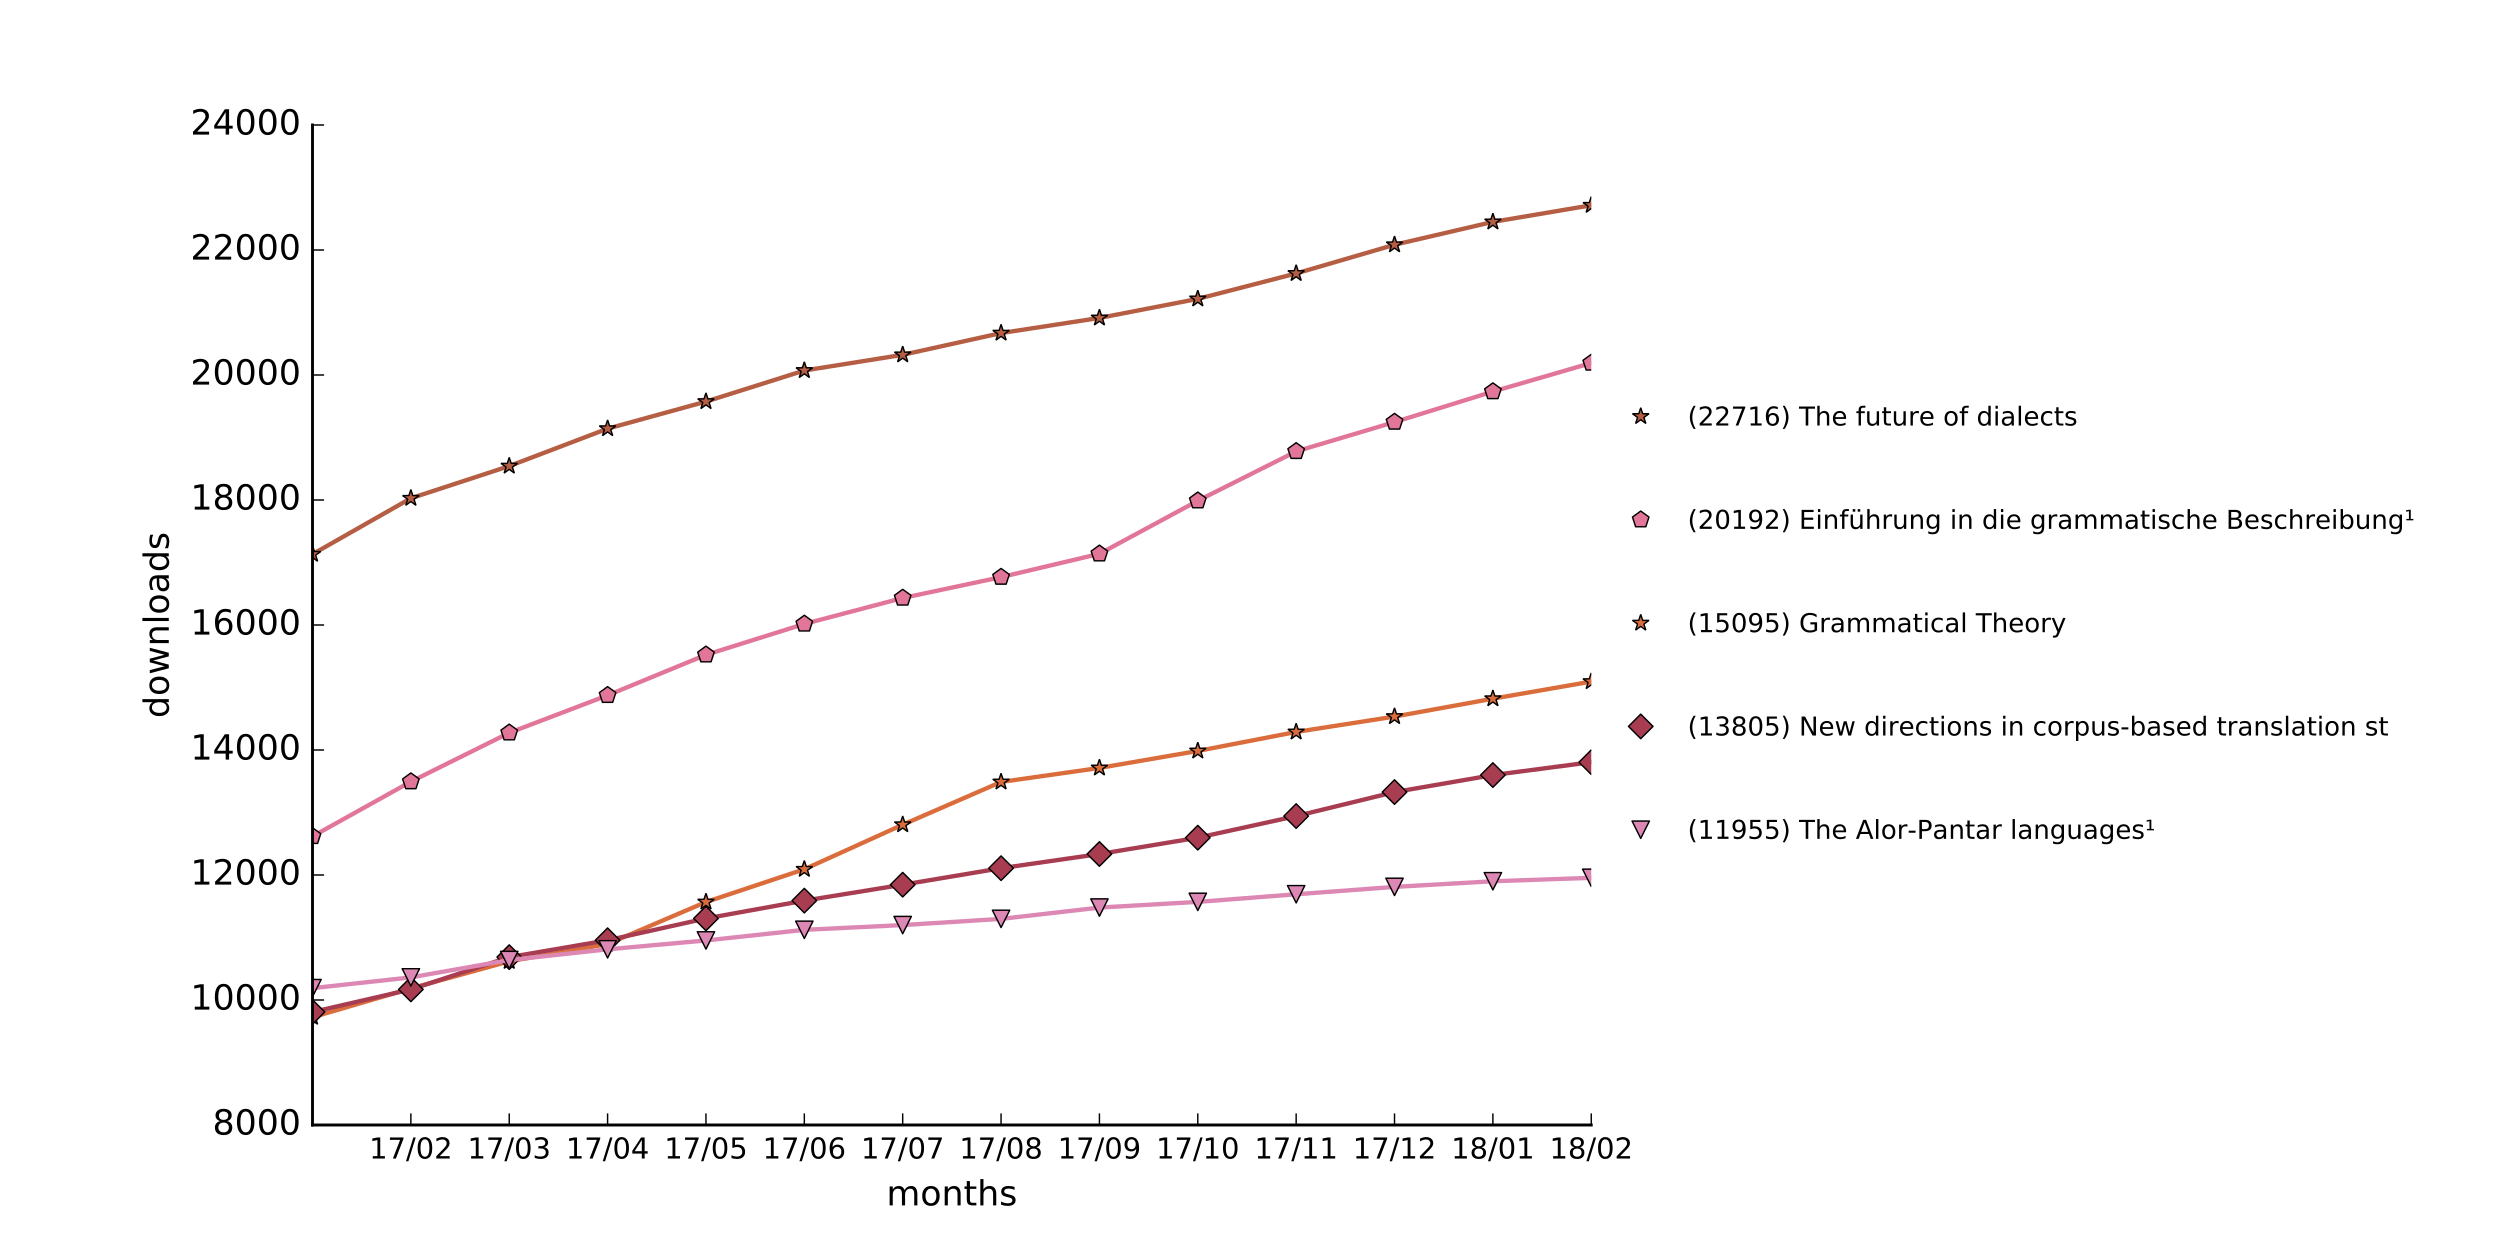 <?xml version="1.0" encoding="utf-8" standalone="no"?>
<!DOCTYPE svg PUBLIC "-//W3C//DTD SVG 1.1//EN"
  "http://www.w3.org/Graphics/SVG/1.1/DTD/svg11.dtd">
<!-- Created with matplotlib (http://matplotlib.org/) -->
<svg height="432pt" version="1.1" viewBox="0 0 864 432" width="864pt" xmlns="http://www.w3.org/2000/svg" xmlns:xlink="http://www.w3.org/1999/xlink">
 <defs>
  <style type="text/css">
*{stroke-linecap:butt;stroke-linejoin:round;stroke-miterlimit:100000;}
  </style>
 </defs>
 <g id="figure_1">
  <g id="patch_1">
   <path d="M 0 432 
L 864 432 
L 864 0 
L 0 0 
z
" style="fill:#ffffff;"/>
  </g>
  <g id="axes_1">
   <g id="patch_2">
    <path d="M 108 388.8 
L 549.936 388.8 
L 549.936 43.2 
L 108 43.2 
z
" style="fill:#ffffff;"/>
   </g>
   <g id="line2d_1">
    <path clip-path="url(#peb066bc4dd)" d="M 108 191.527 
L 141.995 172.195 
L 175.99 161.071 
L 209.985 148.133 
L 243.98 138.78 
L 277.975 128.045 
L 311.97 122.623 
L 345.966 115.106 
L 379.961 109.879 
L 413.956 103.291 
L 447.951 94.5 
L 481.946 84.586 
L 515.941 76.68 
L 549.936 70.934 
" style="fill:none;stroke:#b55e43;stroke-linecap:square;stroke-width:1.5;"/>
   </g>
   <g id="line2d_2">
    <defs>
     <path d="M 0 -3 
L -0.674 -0.927 
L -2.853 -0.927 
L -1.09 0.354 
L -1.763 2.427 
L -0 1.146 
L 1.763 2.427 
L 1.09 0.354 
L 2.853 -0.927 
L 0.674 -0.927 
z
" id="m8123d7c051" style="stroke:#000000;stroke-linejoin:bevel;stroke-width:0.5;"/>
    </defs>
    <g clip-path="url(#peb066bc4dd)">
     <use style="fill:#b55e43;stroke:#000000;stroke-linejoin:bevel;stroke-width:0.5;" x="108.0" xlink:href="#m8123d7c051" y="191.527"/>
     <use style="fill:#b55e43;stroke:#000000;stroke-linejoin:bevel;stroke-width:0.5;" x="141.995" xlink:href="#m8123d7c051" y="172.195"/>
     <use style="fill:#b55e43;stroke:#000000;stroke-linejoin:bevel;stroke-width:0.5;" x="175.99" xlink:href="#m8123d7c051" y="161.071"/>
     <use style="fill:#b55e43;stroke:#000000;stroke-linejoin:bevel;stroke-width:0.5;" x="209.985" xlink:href="#m8123d7c051" y="148.133"/>
     <use style="fill:#b55e43;stroke:#000000;stroke-linejoin:bevel;stroke-width:0.5;" x="243.98" xlink:href="#m8123d7c051" y="138.78"/>
     <use style="fill:#b55e43;stroke:#000000;stroke-linejoin:bevel;stroke-width:0.5;" x="277.975" xlink:href="#m8123d7c051" y="128.045"/>
     <use style="fill:#b55e43;stroke:#000000;stroke-linejoin:bevel;stroke-width:0.5;" x="311.97" xlink:href="#m8123d7c051" y="122.623"/>
     <use style="fill:#b55e43;stroke:#000000;stroke-linejoin:bevel;stroke-width:0.5;" x="345.966" xlink:href="#m8123d7c051" y="115.106"/>
     <use style="fill:#b55e43;stroke:#000000;stroke-linejoin:bevel;stroke-width:0.5;" x="379.961" xlink:href="#m8123d7c051" y="109.879"/>
     <use style="fill:#b55e43;stroke:#000000;stroke-linejoin:bevel;stroke-width:0.5;" x="413.956" xlink:href="#m8123d7c051" y="103.291"/>
     <use style="fill:#b55e43;stroke:#000000;stroke-linejoin:bevel;stroke-width:0.5;" x="447.951" xlink:href="#m8123d7c051" y="94.5"/>
     <use style="fill:#b55e43;stroke:#000000;stroke-linejoin:bevel;stroke-width:0.5;" x="481.946" xlink:href="#m8123d7c051" y="84.586"/>
     <use style="fill:#b55e43;stroke:#000000;stroke-linejoin:bevel;stroke-width:0.5;" x="515.941" xlink:href="#m8123d7c051" y="76.68"/>
     <use style="fill:#b55e43;stroke:#000000;stroke-linejoin:bevel;stroke-width:0.5;" x="549.936" xlink:href="#m8123d7c051" y="70.934"/>
    </g>
   </g>
   <g id="line2d_3">
    <path clip-path="url(#peb066bc4dd)" d="M 108 289.051 
L 141.995 270.13 
L 175.99 253.26 
L 209.985 240.3 
L 243.98 226.303 
L 277.975 215.633 
L 311.97 206.669 
L 345.966 199.454 
L 379.961 191.398 
L 413.956 173.059 
L 447.951 155.995 
L 481.946 145.865 
L 515.941 135.324 
L 549.936 125.453 
" style="fill:none;stroke:#e27699;stroke-linecap:square;stroke-width:1.5;"/>
   </g>
   <g id="line2d_4">
    <defs>
     <path d="M 0 -3 
L -2.853 -0.927 
L -1.763 2.427 
L 1.763 2.427 
L 2.853 -0.927 
z
" id="m72b4263eb6" style="stroke:#000000;stroke-linejoin:miter;stroke-width:0.5;"/>
    </defs>
    <g clip-path="url(#peb066bc4dd)">
     <use style="fill:#e27699;stroke:#000000;stroke-linejoin:miter;stroke-width:0.5;" x="108.0" xlink:href="#m72b4263eb6" y="289.051"/>
     <use style="fill:#e27699;stroke:#000000;stroke-linejoin:miter;stroke-width:0.5;" x="141.995" xlink:href="#m72b4263eb6" y="270.13"/>
     <use style="fill:#e27699;stroke:#000000;stroke-linejoin:miter;stroke-width:0.5;" x="175.99" xlink:href="#m72b4263eb6" y="253.26"/>
     <use style="fill:#e27699;stroke:#000000;stroke-linejoin:miter;stroke-width:0.5;" x="209.985" xlink:href="#m72b4263eb6" y="240.3"/>
     <use style="fill:#e27699;stroke:#000000;stroke-linejoin:miter;stroke-width:0.5;" x="243.98" xlink:href="#m72b4263eb6" y="226.303"/>
     <use style="fill:#e27699;stroke:#000000;stroke-linejoin:miter;stroke-width:0.5;" x="277.975" xlink:href="#m72b4263eb6" y="215.633"/>
     <use style="fill:#e27699;stroke:#000000;stroke-linejoin:miter;stroke-width:0.5;" x="311.97" xlink:href="#m72b4263eb6" y="206.669"/>
     <use style="fill:#e27699;stroke:#000000;stroke-linejoin:miter;stroke-width:0.5;" x="345.966" xlink:href="#m72b4263eb6" y="199.454"/>
     <use style="fill:#e27699;stroke:#000000;stroke-linejoin:miter;stroke-width:0.5;" x="379.961" xlink:href="#m72b4263eb6" y="191.398"/>
     <use style="fill:#e27699;stroke:#000000;stroke-linejoin:miter;stroke-width:0.5;" x="413.956" xlink:href="#m72b4263eb6" y="173.059"/>
     <use style="fill:#e27699;stroke:#000000;stroke-linejoin:miter;stroke-width:0.5;" x="447.951" xlink:href="#m72b4263eb6" y="155.995"/>
     <use style="fill:#e27699;stroke:#000000;stroke-linejoin:miter;stroke-width:0.5;" x="481.946" xlink:href="#m72b4263eb6" y="145.865"/>
     <use style="fill:#e27699;stroke:#000000;stroke-linejoin:miter;stroke-width:0.5;" x="515.941" xlink:href="#m72b4263eb6" y="135.324"/>
     <use style="fill:#e27699;stroke:#000000;stroke-linejoin:miter;stroke-width:0.5;" x="549.936" xlink:href="#m72b4263eb6" y="125.453"/>
    </g>
   </g>
   <g id="line2d_5">
    <path clip-path="url(#peb066bc4dd)" d="M 108 351.54 
L 141.995 341.604 
L 175.99 332.23 
L 209.985 326.268 
L 243.98 311.731 
L 277.975 300.413 
L 311.97 285.012 
L 345.966 270.238 
L 379.961 265.399 
L 413.956 259.524 
L 447.951 252.958 
L 481.946 247.644 
L 515.941 241.466 
L 549.936 235.548 
" style="fill:none;stroke:#da6d3b;stroke-linecap:square;stroke-width:1.5;"/>
   </g>
   <g id="line2d_6">
    <defs>
     <path d="M 0 -3 
L -0.674 -0.927 
L -2.853 -0.927 
L -1.09 0.354 
L -1.763 2.427 
L -0 1.146 
L 1.763 2.427 
L 1.09 0.354 
L 2.853 -0.927 
L 0.674 -0.927 
z
" id="m2260ed215a" style="stroke:#000000;stroke-linejoin:bevel;stroke-width:0.5;"/>
    </defs>
    <g clip-path="url(#peb066bc4dd)">
     <use style="fill:#da6d3b;stroke:#000000;stroke-linejoin:bevel;stroke-width:0.5;" x="108.0" xlink:href="#m2260ed215a" y="351.54"/>
     <use style="fill:#da6d3b;stroke:#000000;stroke-linejoin:bevel;stroke-width:0.5;" x="141.995" xlink:href="#m2260ed215a" y="341.604"/>
     <use style="fill:#da6d3b;stroke:#000000;stroke-linejoin:bevel;stroke-width:0.5;" x="175.99" xlink:href="#m2260ed215a" y="332.23"/>
     <use style="fill:#da6d3b;stroke:#000000;stroke-linejoin:bevel;stroke-width:0.5;" x="209.985" xlink:href="#m2260ed215a" y="326.268"/>
     <use style="fill:#da6d3b;stroke:#000000;stroke-linejoin:bevel;stroke-width:0.5;" x="243.98" xlink:href="#m2260ed215a" y="311.731"/>
     <use style="fill:#da6d3b;stroke:#000000;stroke-linejoin:bevel;stroke-width:0.5;" x="277.975" xlink:href="#m2260ed215a" y="300.413"/>
     <use style="fill:#da6d3b;stroke:#000000;stroke-linejoin:bevel;stroke-width:0.5;" x="311.97" xlink:href="#m2260ed215a" y="285.012"/>
     <use style="fill:#da6d3b;stroke:#000000;stroke-linejoin:bevel;stroke-width:0.5;" x="345.966" xlink:href="#m2260ed215a" y="270.238"/>
     <use style="fill:#da6d3b;stroke:#000000;stroke-linejoin:bevel;stroke-width:0.5;" x="379.961" xlink:href="#m2260ed215a" y="265.399"/>
     <use style="fill:#da6d3b;stroke:#000000;stroke-linejoin:bevel;stroke-width:0.5;" x="413.956" xlink:href="#m2260ed215a" y="259.524"/>
     <use style="fill:#da6d3b;stroke:#000000;stroke-linejoin:bevel;stroke-width:0.5;" x="447.951" xlink:href="#m2260ed215a" y="252.958"/>
     <use style="fill:#da6d3b;stroke:#000000;stroke-linejoin:bevel;stroke-width:0.5;" x="481.946" xlink:href="#m2260ed215a" y="247.644"/>
     <use style="fill:#da6d3b;stroke:#000000;stroke-linejoin:bevel;stroke-width:0.5;" x="515.941" xlink:href="#m2260ed215a" y="241.466"/>
     <use style="fill:#da6d3b;stroke:#000000;stroke-linejoin:bevel;stroke-width:0.5;" x="549.936" xlink:href="#m2260ed215a" y="235.548"/>
    </g>
   </g>
   <g id="line2d_7">
    <path clip-path="url(#peb066bc4dd)" d="M 108 349.747 
L 141.995 341.928 
L 175.99 330.782 
L 209.985 324.95 
L 243.98 317.412 
L 277.975 311.256 
L 311.97 305.748 
L 345.966 300.046 
L 379.961 295.142 
L 413.956 289.505 
L 447.951 282.031 
L 481.946 273.737 
L 515.941 267.862 
L 549.936 263.412 
" style="fill:none;stroke:#a83d52;stroke-linecap:square;stroke-width:1.5;"/>
   </g>
   <g id="line2d_8">
    <defs>
     <path d="M -0 4.243 
L 4.243 0 
L 0 -4.243 
L -4.243 -0 
z
" id="m870ffba97a" style="stroke:#000000;stroke-linejoin:miter;stroke-width:0.5;"/>
    </defs>
    <g clip-path="url(#peb066bc4dd)">
     <use style="fill:#a83d52;stroke:#000000;stroke-linejoin:miter;stroke-width:0.5;" x="108.0" xlink:href="#m870ffba97a" y="349.747"/>
     <use style="fill:#a83d52;stroke:#000000;stroke-linejoin:miter;stroke-width:0.5;" x="141.995" xlink:href="#m870ffba97a" y="341.928"/>
     <use style="fill:#a83d52;stroke:#000000;stroke-linejoin:miter;stroke-width:0.5;" x="175.99" xlink:href="#m870ffba97a" y="330.782"/>
     <use style="fill:#a83d52;stroke:#000000;stroke-linejoin:miter;stroke-width:0.5;" x="209.985" xlink:href="#m870ffba97a" y="324.95"/>
     <use style="fill:#a83d52;stroke:#000000;stroke-linejoin:miter;stroke-width:0.5;" x="243.98" xlink:href="#m870ffba97a" y="317.412"/>
     <use style="fill:#a83d52;stroke:#000000;stroke-linejoin:miter;stroke-width:0.5;" x="277.975" xlink:href="#m870ffba97a" y="311.256"/>
     <use style="fill:#a83d52;stroke:#000000;stroke-linejoin:miter;stroke-width:0.5;" x="311.97" xlink:href="#m870ffba97a" y="305.748"/>
     <use style="fill:#a83d52;stroke:#000000;stroke-linejoin:miter;stroke-width:0.5;" x="345.966" xlink:href="#m870ffba97a" y="300.046"/>
     <use style="fill:#a83d52;stroke:#000000;stroke-linejoin:miter;stroke-width:0.5;" x="379.961" xlink:href="#m870ffba97a" y="295.142"/>
     <use style="fill:#a83d52;stroke:#000000;stroke-linejoin:miter;stroke-width:0.5;" x="413.956" xlink:href="#m870ffba97a" y="289.505"/>
     <use style="fill:#a83d52;stroke:#000000;stroke-linejoin:miter;stroke-width:0.5;" x="447.951" xlink:href="#m870ffba97a" y="282.031"/>
     <use style="fill:#a83d52;stroke:#000000;stroke-linejoin:miter;stroke-width:0.5;" x="481.946" xlink:href="#m870ffba97a" y="273.737"/>
     <use style="fill:#a83d52;stroke:#000000;stroke-linejoin:miter;stroke-width:0.5;" x="515.941" xlink:href="#m870ffba97a" y="267.862"/>
     <use style="fill:#a83d52;stroke:#000000;stroke-linejoin:miter;stroke-width:0.5;" x="549.936" xlink:href="#m870ffba97a" y="263.412"/>
    </g>
   </g>
   <g id="line2d_9">
    <path clip-path="url(#peb066bc4dd)" d="M 108 341.496 
L 141.995 337.781 
L 175.99 331.776 
L 209.985 328.082 
L 243.98 325.015 
L 277.975 321.343 
L 311.97 319.702 
L 345.966 317.563 
L 379.961 313.654 
L 413.956 311.688 
L 447.951 309.053 
L 481.946 306.504 
L 515.941 304.56 
L 549.936 303.372 
" style="fill:none;stroke:#dd88b4;stroke-linecap:square;stroke-width:1.5;"/>
   </g>
   <g id="line2d_10">
    <defs>
     <path d="M -0 3 
L 3 -3 
L -3 -3 
z
" id="ma3c7fd524f" style="stroke:#000000;stroke-linejoin:miter;stroke-width:0.5;"/>
    </defs>
    <g clip-path="url(#peb066bc4dd)">
     <use style="fill:#dd88b4;stroke:#000000;stroke-linejoin:miter;stroke-width:0.5;" x="108.0" xlink:href="#ma3c7fd524f" y="341.496"/>
     <use style="fill:#dd88b4;stroke:#000000;stroke-linejoin:miter;stroke-width:0.5;" x="141.995" xlink:href="#ma3c7fd524f" y="337.781"/>
     <use style="fill:#dd88b4;stroke:#000000;stroke-linejoin:miter;stroke-width:0.5;" x="175.99" xlink:href="#ma3c7fd524f" y="331.776"/>
     <use style="fill:#dd88b4;stroke:#000000;stroke-linejoin:miter;stroke-width:0.5;" x="209.985" xlink:href="#ma3c7fd524f" y="328.082"/>
     <use style="fill:#dd88b4;stroke:#000000;stroke-linejoin:miter;stroke-width:0.5;" x="243.98" xlink:href="#ma3c7fd524f" y="325.015"/>
     <use style="fill:#dd88b4;stroke:#000000;stroke-linejoin:miter;stroke-width:0.5;" x="277.975" xlink:href="#ma3c7fd524f" y="321.343"/>
     <use style="fill:#dd88b4;stroke:#000000;stroke-linejoin:miter;stroke-width:0.5;" x="311.97" xlink:href="#ma3c7fd524f" y="319.702"/>
     <use style="fill:#dd88b4;stroke:#000000;stroke-linejoin:miter;stroke-width:0.5;" x="345.966" xlink:href="#ma3c7fd524f" y="317.563"/>
     <use style="fill:#dd88b4;stroke:#000000;stroke-linejoin:miter;stroke-width:0.5;" x="379.961" xlink:href="#ma3c7fd524f" y="313.654"/>
     <use style="fill:#dd88b4;stroke:#000000;stroke-linejoin:miter;stroke-width:0.5;" x="413.956" xlink:href="#ma3c7fd524f" y="311.688"/>
     <use style="fill:#dd88b4;stroke:#000000;stroke-linejoin:miter;stroke-width:0.5;" x="447.951" xlink:href="#ma3c7fd524f" y="309.053"/>
     <use style="fill:#dd88b4;stroke:#000000;stroke-linejoin:miter;stroke-width:0.5;" x="481.946" xlink:href="#ma3c7fd524f" y="306.504"/>
     <use style="fill:#dd88b4;stroke:#000000;stroke-linejoin:miter;stroke-width:0.5;" x="515.941" xlink:href="#ma3c7fd524f" y="304.56"/>
     <use style="fill:#dd88b4;stroke:#000000;stroke-linejoin:miter;stroke-width:0.5;" x="549.936" xlink:href="#ma3c7fd524f" y="303.372"/>
    </g>
   </g>
   <g id="patch_3">
    <path d="M 108 388.8 
L 549.936 388.8 
" style="fill:none;stroke:#000000;stroke-linecap:square;stroke-linejoin:miter;"/>
   </g>
   <g id="patch_4">
    <path d="M 108 388.8 
L 108 43.2 
" style="fill:none;stroke:#000000;stroke-linecap:square;stroke-linejoin:miter;"/>
   </g>
   <g id="matplotlib.axis_1">
    <g id="xtick_1">
     <g id="line2d_11">
      <defs>
       <path d="M 0 0 
L 0 -4 
" id="md75da8403b" style="stroke:#000000;stroke-width:0.5;"/>
      </defs>
      <g>
       <use style="stroke:#000000;stroke-width:0.5;" x="141.995" xlink:href="#md75da8403b" y="388.8"/>
      </g>
     </g>
     <g id="text_1">
      <!-- 17/02 -->
      <defs>
       <path d="M 19.188 8.297 
L 53.609 8.297 
L 53.609 0 
L 7.328 0 
L 7.328 8.297 
Q 12.938 14.109 22.625 23.891 
Q 32.328 33.688 34.812 36.531 
Q 39.547 41.844 41.422 45.531 
Q 43.312 49.219 43.312 52.781 
Q 43.312 58.594 39.234 62.25 
Q 35.156 65.922 28.609 65.922 
Q 23.969 65.922 18.812 64.312 
Q 13.672 62.703 7.812 59.422 
L 7.812 69.391 
Q 13.766 71.781 18.938 73 
Q 24.125 74.219 28.422 74.219 
Q 39.75 74.219 46.484 68.547 
Q 53.219 62.891 53.219 53.422 
Q 53.219 48.922 51.531 44.891 
Q 49.859 40.875 45.406 35.406 
Q 44.188 33.984 37.641 27.219 
Q 31.109 20.453 19.188 8.297 
" id="BitstreamVeraSans-Roman-32"/>
       <path d="M 31.781 66.406 
Q 24.172 66.406 20.328 58.906 
Q 16.5 51.422 16.5 36.375 
Q 16.5 21.391 20.328 13.891 
Q 24.172 6.391 31.781 6.391 
Q 39.453 6.391 43.281 13.891 
Q 47.125 21.391 47.125 36.375 
Q 47.125 51.422 43.281 58.906 
Q 39.453 66.406 31.781 66.406 
M 31.781 74.219 
Q 44.047 74.219 50.516 64.516 
Q 56.984 54.828 56.984 36.375 
Q 56.984 17.969 50.516 8.266 
Q 44.047 -1.422 31.781 -1.422 
Q 19.531 -1.422 13.062 8.266 
Q 6.594 17.969 6.594 36.375 
Q 6.594 54.828 13.062 64.516 
Q 19.531 74.219 31.781 74.219 
" id="BitstreamVeraSans-Roman-30"/>
       <path d="M 12.406 8.297 
L 28.516 8.297 
L 28.516 63.922 
L 10.984 60.406 
L 10.984 69.391 
L 28.422 72.906 
L 38.281 72.906 
L 38.281 8.297 
L 54.391 8.297 
L 54.391 0 
L 12.406 0 
z
" id="BitstreamVeraSans-Roman-31"/>
       <path d="M 8.203 72.906 
L 55.078 72.906 
L 55.078 68.703 
L 28.609 0 
L 18.312 0 
L 43.219 64.594 
L 8.203 64.594 
z
" id="BitstreamVeraSans-Roman-37"/>
       <path d="M 25.391 72.906 
L 33.688 72.906 
L 8.297 -9.281 
L 0 -9.281 
z
" id="BitstreamVeraSans-Roman-2f"/>
      </defs>
      <g transform="translate(127.586 400.398)scale(0.1 -0.1)">
       <use xlink:href="#BitstreamVeraSans-Roman-31"/>
       <use x="63.623" xlink:href="#BitstreamVeraSans-Roman-37"/>
       <use x="127.246" xlink:href="#BitstreamVeraSans-Roman-2f"/>
       <use x="160.938" xlink:href="#BitstreamVeraSans-Roman-30"/>
       <use x="224.561" xlink:href="#BitstreamVeraSans-Roman-32"/>
      </g>
     </g>
    </g>
    <g id="xtick_2">
     <g id="line2d_12">
      <g>
       <use style="stroke:#000000;stroke-width:0.5;" x="175.99" xlink:href="#md75da8403b" y="388.8"/>
      </g>
     </g>
     <g id="text_2">
      <!-- 17/03 -->
      <defs>
       <path d="M 40.578 39.312 
Q 47.656 37.797 51.625 33 
Q 55.609 28.219 55.609 21.188 
Q 55.609 10.406 48.188 4.484 
Q 40.766 -1.422 27.094 -1.422 
Q 22.516 -1.422 17.656 -0.516 
Q 12.797 0.391 7.625 2.203 
L 7.625 11.719 
Q 11.719 9.328 16.594 8.109 
Q 21.484 6.891 26.812 6.891 
Q 36.078 6.891 40.938 10.547 
Q 45.797 14.203 45.797 21.188 
Q 45.797 27.641 41.281 31.266 
Q 36.766 34.906 28.719 34.906 
L 20.219 34.906 
L 20.219 43.016 
L 29.109 43.016 
Q 36.375 43.016 40.234 45.922 
Q 44.094 48.828 44.094 54.297 
Q 44.094 59.906 40.109 62.906 
Q 36.141 65.922 28.719 65.922 
Q 24.656 65.922 20.016 65.031 
Q 15.375 64.156 9.812 62.312 
L 9.812 71.094 
Q 15.438 72.656 20.344 73.438 
Q 25.25 74.219 29.594 74.219 
Q 40.828 74.219 47.359 69.109 
Q 53.906 64.016 53.906 55.328 
Q 53.906 49.266 50.438 45.094 
Q 46.969 40.922 40.578 39.312 
" id="BitstreamVeraSans-Roman-33"/>
      </defs>
      <g transform="translate(161.581 400.398)scale(0.1 -0.1)">
       <use xlink:href="#BitstreamVeraSans-Roman-31"/>
       <use x="63.623" xlink:href="#BitstreamVeraSans-Roman-37"/>
       <use x="127.246" xlink:href="#BitstreamVeraSans-Roman-2f"/>
       <use x="160.938" xlink:href="#BitstreamVeraSans-Roman-30"/>
       <use x="224.561" xlink:href="#BitstreamVeraSans-Roman-33"/>
      </g>
     </g>
    </g>
    <g id="xtick_3">
     <g id="line2d_13">
      <g>
       <use style="stroke:#000000;stroke-width:0.5;" x="209.985" xlink:href="#md75da8403b" y="388.8"/>
      </g>
     </g>
     <g id="text_3">
      <!-- 17/04 -->
      <defs>
       <path d="M 37.797 64.312 
L 12.891 25.391 
L 37.797 25.391 
z
M 35.203 72.906 
L 47.609 72.906 
L 47.609 25.391 
L 58.016 25.391 
L 58.016 17.188 
L 47.609 17.188 
L 47.609 0 
L 37.797 0 
L 37.797 17.188 
L 4.891 17.188 
L 4.891 26.703 
z
" id="BitstreamVeraSans-Roman-34"/>
      </defs>
      <g transform="translate(195.576 400.398)scale(0.1 -0.1)">
       <use xlink:href="#BitstreamVeraSans-Roman-31"/>
       <use x="63.623" xlink:href="#BitstreamVeraSans-Roman-37"/>
       <use x="127.246" xlink:href="#BitstreamVeraSans-Roman-2f"/>
       <use x="160.938" xlink:href="#BitstreamVeraSans-Roman-30"/>
       <use x="224.561" xlink:href="#BitstreamVeraSans-Roman-34"/>
      </g>
     </g>
    </g>
    <g id="xtick_4">
     <g id="line2d_14">
      <g>
       <use style="stroke:#000000;stroke-width:0.5;" x="243.98" xlink:href="#md75da8403b" y="388.8"/>
      </g>
     </g>
     <g id="text_4">
      <!-- 17/05 -->
      <defs>
       <path d="M 10.797 72.906 
L 49.516 72.906 
L 49.516 64.594 
L 19.828 64.594 
L 19.828 46.734 
Q 21.969 47.469 24.109 47.828 
Q 26.266 48.188 28.422 48.188 
Q 40.625 48.188 47.75 41.5 
Q 54.891 34.812 54.891 23.391 
Q 54.891 11.625 47.562 5.094 
Q 40.234 -1.422 26.906 -1.422 
Q 22.312 -1.422 17.547 -0.641 
Q 12.797 0.141 7.719 1.703 
L 7.719 11.625 
Q 12.109 9.234 16.797 8.062 
Q 21.484 6.891 26.703 6.891 
Q 35.156 6.891 40.078 11.328 
Q 45.016 15.766 45.016 23.391 
Q 45.016 31 40.078 35.438 
Q 35.156 39.891 26.703 39.891 
Q 22.75 39.891 18.812 39.016 
Q 14.891 38.141 10.797 36.281 
z
" id="BitstreamVeraSans-Roman-35"/>
      </defs>
      <g transform="translate(229.571 400.398)scale(0.1 -0.1)">
       <use xlink:href="#BitstreamVeraSans-Roman-31"/>
       <use x="63.623" xlink:href="#BitstreamVeraSans-Roman-37"/>
       <use x="127.246" xlink:href="#BitstreamVeraSans-Roman-2f"/>
       <use x="160.938" xlink:href="#BitstreamVeraSans-Roman-30"/>
       <use x="224.561" xlink:href="#BitstreamVeraSans-Roman-35"/>
      </g>
     </g>
    </g>
    <g id="xtick_5">
     <g id="line2d_15">
      <g>
       <use style="stroke:#000000;stroke-width:0.5;" x="277.975" xlink:href="#md75da8403b" y="388.8"/>
      </g>
     </g>
     <g id="text_5">
      <!-- 17/06 -->
      <defs>
       <path d="M 33.016 40.375 
Q 26.375 40.375 22.484 35.828 
Q 18.609 31.297 18.609 23.391 
Q 18.609 15.531 22.484 10.953 
Q 26.375 6.391 33.016 6.391 
Q 39.656 6.391 43.531 10.953 
Q 47.406 15.531 47.406 23.391 
Q 47.406 31.297 43.531 35.828 
Q 39.656 40.375 33.016 40.375 
M 52.594 71.297 
L 52.594 62.312 
Q 48.875 64.062 45.094 64.984 
Q 41.312 65.922 37.594 65.922 
Q 27.828 65.922 22.672 59.328 
Q 17.531 52.734 16.797 39.406 
Q 19.672 43.656 24.016 45.922 
Q 28.375 48.188 33.594 48.188 
Q 44.578 48.188 50.953 41.516 
Q 57.328 34.859 57.328 23.391 
Q 57.328 12.156 50.688 5.359 
Q 44.047 -1.422 33.016 -1.422 
Q 20.359 -1.422 13.672 8.266 
Q 6.984 17.969 6.984 36.375 
Q 6.984 53.656 15.188 63.938 
Q 23.391 74.219 37.203 74.219 
Q 40.922 74.219 44.703 73.484 
Q 48.484 72.75 52.594 71.297 
" id="BitstreamVeraSans-Roman-36"/>
      </defs>
      <g transform="translate(263.566 400.398)scale(0.1 -0.1)">
       <use xlink:href="#BitstreamVeraSans-Roman-31"/>
       <use x="63.623" xlink:href="#BitstreamVeraSans-Roman-37"/>
       <use x="127.246" xlink:href="#BitstreamVeraSans-Roman-2f"/>
       <use x="160.938" xlink:href="#BitstreamVeraSans-Roman-30"/>
       <use x="224.561" xlink:href="#BitstreamVeraSans-Roman-36"/>
      </g>
     </g>
    </g>
    <g id="xtick_6">
     <g id="line2d_16">
      <g>
       <use style="stroke:#000000;stroke-width:0.5;" x="311.97" xlink:href="#md75da8403b" y="388.8"/>
      </g>
     </g>
     <g id="text_6">
      <!-- 17/07 -->
      <g transform="translate(297.561 400.398)scale(0.1 -0.1)">
       <use xlink:href="#BitstreamVeraSans-Roman-31"/>
       <use x="63.623" xlink:href="#BitstreamVeraSans-Roman-37"/>
       <use x="127.246" xlink:href="#BitstreamVeraSans-Roman-2f"/>
       <use x="160.938" xlink:href="#BitstreamVeraSans-Roman-30"/>
       <use x="224.561" xlink:href="#BitstreamVeraSans-Roman-37"/>
      </g>
     </g>
    </g>
    <g id="xtick_7">
     <g id="line2d_17">
      <g>
       <use style="stroke:#000000;stroke-width:0.5;" x="345.966" xlink:href="#md75da8403b" y="388.8"/>
      </g>
     </g>
     <g id="text_7">
      <!-- 17/08 -->
      <defs>
       <path d="M 31.781 34.625 
Q 24.75 34.625 20.719 30.859 
Q 16.703 27.094 16.703 20.516 
Q 16.703 13.922 20.719 10.156 
Q 24.75 6.391 31.781 6.391 
Q 38.812 6.391 42.859 10.172 
Q 46.922 13.969 46.922 20.516 
Q 46.922 27.094 42.891 30.859 
Q 38.875 34.625 31.781 34.625 
M 21.922 38.812 
Q 15.578 40.375 12.031 44.719 
Q 8.5 49.078 8.5 55.328 
Q 8.5 64.062 14.719 69.141 
Q 20.953 74.219 31.781 74.219 
Q 42.672 74.219 48.875 69.141 
Q 55.078 64.062 55.078 55.328 
Q 55.078 49.078 51.531 44.719 
Q 48 40.375 41.703 38.812 
Q 48.828 37.156 52.797 32.312 
Q 56.781 27.484 56.781 20.516 
Q 56.781 9.906 50.312 4.234 
Q 43.844 -1.422 31.781 -1.422 
Q 19.734 -1.422 13.25 4.234 
Q 6.781 9.906 6.781 20.516 
Q 6.781 27.484 10.781 32.312 
Q 14.797 37.156 21.922 38.812 
M 18.312 54.391 
Q 18.312 48.734 21.844 45.562 
Q 25.391 42.391 31.781 42.391 
Q 38.141 42.391 41.719 45.562 
Q 45.312 48.734 45.312 54.391 
Q 45.312 60.062 41.719 63.234 
Q 38.141 66.406 31.781 66.406 
Q 25.391 66.406 21.844 63.234 
Q 18.312 60.062 18.312 54.391 
" id="BitstreamVeraSans-Roman-38"/>
      </defs>
      <g transform="translate(331.556 400.398)scale(0.1 -0.1)">
       <use xlink:href="#BitstreamVeraSans-Roman-31"/>
       <use x="63.623" xlink:href="#BitstreamVeraSans-Roman-37"/>
       <use x="127.246" xlink:href="#BitstreamVeraSans-Roman-2f"/>
       <use x="160.938" xlink:href="#BitstreamVeraSans-Roman-30"/>
       <use x="224.561" xlink:href="#BitstreamVeraSans-Roman-38"/>
      </g>
     </g>
    </g>
    <g id="xtick_8">
     <g id="line2d_18">
      <g>
       <use style="stroke:#000000;stroke-width:0.5;" x="379.961" xlink:href="#md75da8403b" y="388.8"/>
      </g>
     </g>
     <g id="text_8">
      <!-- 17/09 -->
      <defs>
       <path d="M 10.984 1.516 
L 10.984 10.5 
Q 14.703 8.734 18.5 7.812 
Q 22.312 6.891 25.984 6.891 
Q 35.75 6.891 40.891 13.453 
Q 46.047 20.016 46.781 33.406 
Q 43.953 29.203 39.594 26.953 
Q 35.25 24.703 29.984 24.703 
Q 19.047 24.703 12.672 31.312 
Q 6.297 37.938 6.297 49.422 
Q 6.297 60.641 12.938 67.422 
Q 19.578 74.219 30.609 74.219 
Q 43.266 74.219 49.922 64.516 
Q 56.594 54.828 56.594 36.375 
Q 56.594 19.141 48.406 8.859 
Q 40.234 -1.422 26.422 -1.422 
Q 22.703 -1.422 18.891 -0.688 
Q 15.094 0.047 10.984 1.516 
M 30.609 32.422 
Q 37.25 32.422 41.125 36.953 
Q 45.016 41.5 45.016 49.422 
Q 45.016 57.281 41.125 61.844 
Q 37.25 66.406 30.609 66.406 
Q 23.969 66.406 20.094 61.844 
Q 16.219 57.281 16.219 49.422 
Q 16.219 41.5 20.094 36.953 
Q 23.969 32.422 30.609 32.422 
" id="BitstreamVeraSans-Roman-39"/>
      </defs>
      <g transform="translate(365.551 400.398)scale(0.1 -0.1)">
       <use xlink:href="#BitstreamVeraSans-Roman-31"/>
       <use x="63.623" xlink:href="#BitstreamVeraSans-Roman-37"/>
       <use x="127.246" xlink:href="#BitstreamVeraSans-Roman-2f"/>
       <use x="160.938" xlink:href="#BitstreamVeraSans-Roman-30"/>
       <use x="224.561" xlink:href="#BitstreamVeraSans-Roman-39"/>
      </g>
     </g>
    </g>
    <g id="xtick_9">
     <g id="line2d_19">
      <g>
       <use style="stroke:#000000;stroke-width:0.5;" x="413.956" xlink:href="#md75da8403b" y="388.8"/>
      </g>
     </g>
     <g id="text_9">
      <!-- 17/10 -->
      <g transform="translate(399.546 400.398)scale(0.1 -0.1)">
       <use xlink:href="#BitstreamVeraSans-Roman-31"/>
       <use x="63.623" xlink:href="#BitstreamVeraSans-Roman-37"/>
       <use x="127.246" xlink:href="#BitstreamVeraSans-Roman-2f"/>
       <use x="160.938" xlink:href="#BitstreamVeraSans-Roman-31"/>
       <use x="224.561" xlink:href="#BitstreamVeraSans-Roman-30"/>
      </g>
     </g>
    </g>
    <g id="xtick_10">
     <g id="line2d_20">
      <g>
       <use style="stroke:#000000;stroke-width:0.5;" x="447.951" xlink:href="#md75da8403b" y="388.8"/>
      </g>
     </g>
     <g id="text_10">
      <!-- 17/11 -->
      <g transform="translate(433.541 400.398)scale(0.1 -0.1)">
       <use xlink:href="#BitstreamVeraSans-Roman-31"/>
       <use x="63.623" xlink:href="#BitstreamVeraSans-Roman-37"/>
       <use x="127.246" xlink:href="#BitstreamVeraSans-Roman-2f"/>
       <use x="160.938" xlink:href="#BitstreamVeraSans-Roman-31"/>
       <use x="224.561" xlink:href="#BitstreamVeraSans-Roman-31"/>
      </g>
     </g>
    </g>
    <g id="xtick_11">
     <g id="line2d_21">
      <g>
       <use style="stroke:#000000;stroke-width:0.5;" x="481.946" xlink:href="#md75da8403b" y="388.8"/>
      </g>
     </g>
     <g id="text_11">
      <!-- 17/12 -->
      <g transform="translate(467.536 400.398)scale(0.1 -0.1)">
       <use xlink:href="#BitstreamVeraSans-Roman-31"/>
       <use x="63.623" xlink:href="#BitstreamVeraSans-Roman-37"/>
       <use x="127.246" xlink:href="#BitstreamVeraSans-Roman-2f"/>
       <use x="160.938" xlink:href="#BitstreamVeraSans-Roman-31"/>
       <use x="224.561" xlink:href="#BitstreamVeraSans-Roman-32"/>
      </g>
     </g>
    </g>
    <g id="xtick_12">
     <g id="line2d_22">
      <g>
       <use style="stroke:#000000;stroke-width:0.5;" x="515.941" xlink:href="#md75da8403b" y="388.8"/>
      </g>
     </g>
     <g id="text_12">
      <!-- 18/01 -->
      <g transform="translate(501.532 400.398)scale(0.1 -0.1)">
       <use xlink:href="#BitstreamVeraSans-Roman-31"/>
       <use x="63.623" xlink:href="#BitstreamVeraSans-Roman-38"/>
       <use x="127.246" xlink:href="#BitstreamVeraSans-Roman-2f"/>
       <use x="160.938" xlink:href="#BitstreamVeraSans-Roman-30"/>
       <use x="224.561" xlink:href="#BitstreamVeraSans-Roman-31"/>
      </g>
     </g>
    </g>
    <g id="xtick_13">
     <g id="line2d_23">
      <g>
       <use style="stroke:#000000;stroke-width:0.5;" x="549.936" xlink:href="#md75da8403b" y="388.8"/>
      </g>
     </g>
     <g id="text_13">
      <!-- 18/02 -->
      <g transform="translate(535.527 400.398)scale(0.1 -0.1)">
       <use xlink:href="#BitstreamVeraSans-Roman-31"/>
       <use x="63.623" xlink:href="#BitstreamVeraSans-Roman-38"/>
       <use x="127.246" xlink:href="#BitstreamVeraSans-Roman-2f"/>
       <use x="160.938" xlink:href="#BitstreamVeraSans-Roman-30"/>
       <use x="224.561" xlink:href="#BitstreamVeraSans-Roman-32"/>
      </g>
     </g>
    </g>
    <g id="text_14">
     <!-- months -->
     <defs>
      <path d="M 54.891 33.016 
L 54.891 0 
L 45.906 0 
L 45.906 32.719 
Q 45.906 40.484 42.875 44.328 
Q 39.844 48.188 33.797 48.188 
Q 26.516 48.188 22.312 43.547 
Q 18.109 38.922 18.109 30.906 
L 18.109 0 
L 9.078 0 
L 9.078 54.688 
L 18.109 54.688 
L 18.109 46.188 
Q 21.344 51.125 25.703 53.562 
Q 30.078 56 35.797 56 
Q 45.219 56 50.047 50.172 
Q 54.891 44.344 54.891 33.016 
" id="BitstreamVeraSans-Roman-6e"/>
      <path d="M 52 44.188 
Q 55.375 50.25 60.062 53.125 
Q 64.75 56 71.094 56 
Q 79.641 56 84.281 50.016 
Q 88.922 44.047 88.922 33.016 
L 88.922 0 
L 79.891 0 
L 79.891 32.719 
Q 79.891 40.578 77.094 44.375 
Q 74.312 48.188 68.609 48.188 
Q 61.625 48.188 57.562 43.547 
Q 53.516 38.922 53.516 30.906 
L 53.516 0 
L 44.484 0 
L 44.484 32.719 
Q 44.484 40.625 41.703 44.406 
Q 38.922 48.188 33.109 48.188 
Q 26.219 48.188 22.156 43.531 
Q 18.109 38.875 18.109 30.906 
L 18.109 0 
L 9.078 0 
L 9.078 54.688 
L 18.109 54.688 
L 18.109 46.188 
Q 21.188 51.219 25.484 53.609 
Q 29.781 56 35.688 56 
Q 41.656 56 45.828 52.969 
Q 50 49.953 52 44.188 
" id="BitstreamVeraSans-Roman-6d"/>
      <path d="M 30.609 48.391 
Q 23.391 48.391 19.188 42.75 
Q 14.984 37.109 14.984 27.297 
Q 14.984 17.484 19.156 11.844 
Q 23.344 6.203 30.609 6.203 
Q 37.797 6.203 41.984 11.859 
Q 46.188 17.531 46.188 27.297 
Q 46.188 37.016 41.984 42.703 
Q 37.797 48.391 30.609 48.391 
M 30.609 56 
Q 42.328 56 49.016 48.375 
Q 55.719 40.766 55.719 27.297 
Q 55.719 13.875 49.016 6.219 
Q 42.328 -1.422 30.609 -1.422 
Q 18.844 -1.422 12.172 6.219 
Q 5.516 13.875 5.516 27.297 
Q 5.516 40.766 12.172 48.375 
Q 18.844 56 30.609 56 
" id="BitstreamVeraSans-Roman-6f"/>
      <path d="M 54.891 33.016 
L 54.891 0 
L 45.906 0 
L 45.906 32.719 
Q 45.906 40.484 42.875 44.328 
Q 39.844 48.188 33.797 48.188 
Q 26.516 48.188 22.312 43.547 
Q 18.109 38.922 18.109 30.906 
L 18.109 0 
L 9.078 0 
L 9.078 75.984 
L 18.109 75.984 
L 18.109 46.188 
Q 21.344 51.125 25.703 53.562 
Q 30.078 56 35.797 56 
Q 45.219 56 50.047 50.172 
Q 54.891 44.344 54.891 33.016 
" id="BitstreamVeraSans-Roman-68"/>
      <path d="M 18.312 70.219 
L 18.312 54.688 
L 36.812 54.688 
L 36.812 47.703 
L 18.312 47.703 
L 18.312 18.016 
Q 18.312 11.328 20.141 9.422 
Q 21.969 7.516 27.594 7.516 
L 36.812 7.516 
L 36.812 0 
L 27.594 0 
Q 17.188 0 13.234 3.875 
Q 9.281 7.766 9.281 18.016 
L 9.281 47.703 
L 2.688 47.703 
L 2.688 54.688 
L 9.281 54.688 
L 9.281 70.219 
z
" id="BitstreamVeraSans-Roman-74"/>
      <path d="M 44.281 53.078 
L 44.281 44.578 
Q 40.484 46.531 36.375 47.5 
Q 32.281 48.484 27.875 48.484 
Q 21.188 48.484 17.844 46.438 
Q 14.5 44.391 14.5 40.281 
Q 14.5 37.156 16.891 35.375 
Q 19.281 33.594 26.516 31.984 
L 29.594 31.297 
Q 39.156 29.25 43.188 25.516 
Q 47.219 21.781 47.219 15.094 
Q 47.219 7.469 41.188 3.016 
Q 35.156 -1.422 24.609 -1.422 
Q 20.219 -1.422 15.453 -0.562 
Q 10.688 0.297 5.422 2 
L 5.422 11.281 
Q 10.406 8.688 15.234 7.391 
Q 20.062 6.109 24.812 6.109 
Q 31.156 6.109 34.562 8.281 
Q 37.984 10.453 37.984 14.406 
Q 37.984 18.062 35.516 20.016 
Q 33.062 21.969 24.703 23.781 
L 21.578 24.516 
Q 13.234 26.266 9.516 29.906 
Q 5.812 33.547 5.812 39.891 
Q 5.812 47.609 11.281 51.797 
Q 16.75 56 26.812 56 
Q 31.781 56 36.172 55.266 
Q 40.578 54.547 44.281 53.078 
" id="BitstreamVeraSans-Roman-73"/>
     </defs>
     <g transform="translate(306.37 416.596)scale(0.12 -0.12)">
      <use xlink:href="#BitstreamVeraSans-Roman-6d"/>
      <use x="97.412" xlink:href="#BitstreamVeraSans-Roman-6f"/>
      <use x="158.594" xlink:href="#BitstreamVeraSans-Roman-6e"/>
      <use x="221.973" xlink:href="#BitstreamVeraSans-Roman-74"/>
      <use x="261.182" xlink:href="#BitstreamVeraSans-Roman-68"/>
      <use x="324.561" xlink:href="#BitstreamVeraSans-Roman-73"/>
     </g>
    </g>
   </g>
   <g id="matplotlib.axis_2">
    <g id="ytick_1">
     <g id="line2d_24">
      <defs>
       <path d="M 0 0 
L 4 0 
" id="m86d4f09dd1" style="stroke:#000000;stroke-width:0.5;"/>
      </defs>
      <g>
       <use style="stroke:#000000;stroke-width:0.5;" x="108.0" xlink:href="#m86d4f09dd1" y="388.8"/>
      </g>
     </g>
     <g id="text_15">
      <!-- 8000 -->
      <g transform="translate(73.46 392.111)scale(0.12 -0.12)">
       <use xlink:href="#BitstreamVeraSans-Roman-38"/>
       <use x="63.623" xlink:href="#BitstreamVeraSans-Roman-30"/>
       <use x="127.246" xlink:href="#BitstreamVeraSans-Roman-30"/>
       <use x="190.869" xlink:href="#BitstreamVeraSans-Roman-30"/>
      </g>
     </g>
    </g>
    <g id="ytick_2">
     <g id="line2d_25">
      <g>
       <use style="stroke:#000000;stroke-width:0.5;" x="108.0" xlink:href="#m86d4f09dd1" y="345.6"/>
      </g>
     </g>
     <g id="text_16">
      <!-- 10000 -->
      <g transform="translate(65.825 348.911)scale(0.12 -0.12)">
       <use xlink:href="#BitstreamVeraSans-Roman-31"/>
       <use x="63.623" xlink:href="#BitstreamVeraSans-Roman-30"/>
       <use x="127.246" xlink:href="#BitstreamVeraSans-Roman-30"/>
       <use x="190.869" xlink:href="#BitstreamVeraSans-Roman-30"/>
       <use x="254.492" xlink:href="#BitstreamVeraSans-Roman-30"/>
      </g>
     </g>
    </g>
    <g id="ytick_3">
     <g id="line2d_26">
      <g>
       <use style="stroke:#000000;stroke-width:0.5;" x="108.0" xlink:href="#m86d4f09dd1" y="302.4"/>
      </g>
     </g>
     <g id="text_17">
      <!-- 12000 -->
      <g transform="translate(65.825 305.711)scale(0.12 -0.12)">
       <use xlink:href="#BitstreamVeraSans-Roman-31"/>
       <use x="63.623" xlink:href="#BitstreamVeraSans-Roman-32"/>
       <use x="127.246" xlink:href="#BitstreamVeraSans-Roman-30"/>
       <use x="190.869" xlink:href="#BitstreamVeraSans-Roman-30"/>
       <use x="254.492" xlink:href="#BitstreamVeraSans-Roman-30"/>
      </g>
     </g>
    </g>
    <g id="ytick_4">
     <g id="line2d_27">
      <g>
       <use style="stroke:#000000;stroke-width:0.5;" x="108.0" xlink:href="#m86d4f09dd1" y="259.2"/>
      </g>
     </g>
     <g id="text_18">
      <!-- 14000 -->
      <g transform="translate(65.825 262.511)scale(0.12 -0.12)">
       <use xlink:href="#BitstreamVeraSans-Roman-31"/>
       <use x="63.623" xlink:href="#BitstreamVeraSans-Roman-34"/>
       <use x="127.246" xlink:href="#BitstreamVeraSans-Roman-30"/>
       <use x="190.869" xlink:href="#BitstreamVeraSans-Roman-30"/>
       <use x="254.492" xlink:href="#BitstreamVeraSans-Roman-30"/>
      </g>
     </g>
    </g>
    <g id="ytick_5">
     <g id="line2d_28">
      <g>
       <use style="stroke:#000000;stroke-width:0.5;" x="108.0" xlink:href="#m86d4f09dd1" y="216.0"/>
      </g>
     </g>
     <g id="text_19">
      <!-- 16000 -->
      <g transform="translate(65.825 219.311)scale(0.12 -0.12)">
       <use xlink:href="#BitstreamVeraSans-Roman-31"/>
       <use x="63.623" xlink:href="#BitstreamVeraSans-Roman-36"/>
       <use x="127.246" xlink:href="#BitstreamVeraSans-Roman-30"/>
       <use x="190.869" xlink:href="#BitstreamVeraSans-Roman-30"/>
       <use x="254.492" xlink:href="#BitstreamVeraSans-Roman-30"/>
      </g>
     </g>
    </g>
    <g id="ytick_6">
     <g id="line2d_29">
      <g>
       <use style="stroke:#000000;stroke-width:0.5;" x="108.0" xlink:href="#m86d4f09dd1" y="172.8"/>
      </g>
     </g>
     <g id="text_20">
      <!-- 18000 -->
      <g transform="translate(65.825 176.111)scale(0.12 -0.12)">
       <use xlink:href="#BitstreamVeraSans-Roman-31"/>
       <use x="63.623" xlink:href="#BitstreamVeraSans-Roman-38"/>
       <use x="127.246" xlink:href="#BitstreamVeraSans-Roman-30"/>
       <use x="190.869" xlink:href="#BitstreamVeraSans-Roman-30"/>
       <use x="254.492" xlink:href="#BitstreamVeraSans-Roman-30"/>
      </g>
     </g>
    </g>
    <g id="ytick_7">
     <g id="line2d_30">
      <g>
       <use style="stroke:#000000;stroke-width:0.5;" x="108.0" xlink:href="#m86d4f09dd1" y="129.6"/>
      </g>
     </g>
     <g id="text_21">
      <!-- 20000 -->
      <g transform="translate(65.825 132.911)scale(0.12 -0.12)">
       <use xlink:href="#BitstreamVeraSans-Roman-32"/>
       <use x="63.623" xlink:href="#BitstreamVeraSans-Roman-30"/>
       <use x="127.246" xlink:href="#BitstreamVeraSans-Roman-30"/>
       <use x="190.869" xlink:href="#BitstreamVeraSans-Roman-30"/>
       <use x="254.492" xlink:href="#BitstreamVeraSans-Roman-30"/>
      </g>
     </g>
    </g>
    <g id="ytick_8">
     <g id="line2d_31">
      <g>
       <use style="stroke:#000000;stroke-width:0.5;" x="108.0" xlink:href="#m86d4f09dd1" y="86.4"/>
      </g>
     </g>
     <g id="text_22">
      <!-- 22000 -->
      <g transform="translate(65.825 89.711)scale(0.12 -0.12)">
       <use xlink:href="#BitstreamVeraSans-Roman-32"/>
       <use x="63.623" xlink:href="#BitstreamVeraSans-Roman-32"/>
       <use x="127.246" xlink:href="#BitstreamVeraSans-Roman-30"/>
       <use x="190.869" xlink:href="#BitstreamVeraSans-Roman-30"/>
       <use x="254.492" xlink:href="#BitstreamVeraSans-Roman-30"/>
      </g>
     </g>
    </g>
    <g id="ytick_9">
     <g id="line2d_32">
      <g>
       <use style="stroke:#000000;stroke-width:0.5;" x="108.0" xlink:href="#m86d4f09dd1" y="43.2"/>
      </g>
     </g>
     <g id="text_23">
      <!-- 24000 -->
      <g transform="translate(65.825 46.511)scale(0.12 -0.12)">
       <use xlink:href="#BitstreamVeraSans-Roman-32"/>
       <use x="63.623" xlink:href="#BitstreamVeraSans-Roman-34"/>
       <use x="127.246" xlink:href="#BitstreamVeraSans-Roman-30"/>
       <use x="190.869" xlink:href="#BitstreamVeraSans-Roman-30"/>
       <use x="254.492" xlink:href="#BitstreamVeraSans-Roman-30"/>
      </g>
     </g>
    </g>
    <g id="text_24">
     <!-- downloads -->
     <defs>
      <path d="M 45.406 46.391 
L 45.406 75.984 
L 54.391 75.984 
L 54.391 0 
L 45.406 0 
L 45.406 8.203 
Q 42.578 3.328 38.25 0.953 
Q 33.938 -1.422 27.875 -1.422 
Q 17.969 -1.422 11.734 6.484 
Q 5.516 14.406 5.516 27.297 
Q 5.516 40.188 11.734 48.094 
Q 17.969 56 27.875 56 
Q 33.938 56 38.25 53.625 
Q 42.578 51.266 45.406 46.391 
M 14.797 27.297 
Q 14.797 17.391 18.875 11.75 
Q 22.953 6.109 30.078 6.109 
Q 37.203 6.109 41.297 11.75 
Q 45.406 17.391 45.406 27.297 
Q 45.406 37.203 41.297 42.844 
Q 37.203 48.484 30.078 48.484 
Q 22.953 48.484 18.875 42.844 
Q 14.797 37.203 14.797 27.297 
" id="BitstreamVeraSans-Roman-64"/>
      <path d="M 34.281 27.484 
Q 23.391 27.484 19.188 25 
Q 14.984 22.516 14.984 16.5 
Q 14.984 11.719 18.141 8.906 
Q 21.297 6.109 26.703 6.109 
Q 34.188 6.109 38.703 11.406 
Q 43.219 16.703 43.219 25.484 
L 43.219 27.484 
z
M 52.203 31.203 
L 52.203 0 
L 43.219 0 
L 43.219 8.297 
Q 40.141 3.328 35.547 0.953 
Q 30.953 -1.422 24.312 -1.422 
Q 15.922 -1.422 10.953 3.297 
Q 6 8.016 6 15.922 
Q 6 25.141 12.172 29.828 
Q 18.359 34.516 30.609 34.516 
L 43.219 34.516 
L 43.219 35.406 
Q 43.219 41.609 39.141 45 
Q 35.062 48.391 27.688 48.391 
Q 23 48.391 18.547 47.266 
Q 14.109 46.141 10.016 43.891 
L 10.016 52.203 
Q 14.938 54.109 19.578 55.047 
Q 24.219 56 28.609 56 
Q 40.484 56 46.344 49.844 
Q 52.203 43.703 52.203 31.203 
" id="BitstreamVeraSans-Roman-61"/>
      <path d="M 9.422 75.984 
L 18.406 75.984 
L 18.406 0 
L 9.422 0 
z
" id="BitstreamVeraSans-Roman-6c"/>
      <path d="M 4.203 54.688 
L 13.188 54.688 
L 24.422 12.016 
L 35.594 54.688 
L 46.188 54.688 
L 57.422 12.016 
L 68.609 54.688 
L 77.594 54.688 
L 63.281 0 
L 52.688 0 
L 40.922 44.828 
L 29.109 0 
L 18.5 0 
z
" id="BitstreamVeraSans-Roman-77"/>
     </defs>
     <g transform="translate(58.329 248.139)rotate(-90.0)scale(0.12 -0.12)">
      <use xlink:href="#BitstreamVeraSans-Roman-64"/>
      <use x="63.477" xlink:href="#BitstreamVeraSans-Roman-6f"/>
      <use x="124.658" xlink:href="#BitstreamVeraSans-Roman-77"/>
      <use x="206.445" xlink:href="#BitstreamVeraSans-Roman-6e"/>
      <use x="269.824" xlink:href="#BitstreamVeraSans-Roman-6c"/>
      <use x="297.607" xlink:href="#BitstreamVeraSans-Roman-6f"/>
      <use x="358.789" xlink:href="#BitstreamVeraSans-Roman-61"/>
      <use x="420.068" xlink:href="#BitstreamVeraSans-Roman-64"/>
      <use x="483.545" xlink:href="#BitstreamVeraSans-Roman-73"/>
     </g>
    </g>
   </g>
   <g id="legend_1">
    <g id="line2d_33"/>
    <g id="line2d_34">
     <g>
      <use style="fill:#b55e43;stroke:#000000;stroke-linejoin:bevel;stroke-width:0.5;" x="567.036" xlink:href="#m8123d7c051" y="143.913"/>
     </g>
    </g>
    <g id="text_25">
     <!-- (22716) The future of dialects -->
     <defs>
      <path id="BitstreamVeraSans-Roman-20"/>
      <path d="M 8.5 21.578 
L 8.5 54.688 
L 17.484 54.688 
L 17.484 21.922 
Q 17.484 14.156 20.5 10.266 
Q 23.531 6.391 29.594 6.391 
Q 36.859 6.391 41.078 11.031 
Q 45.312 15.672 45.312 23.688 
L 45.312 54.688 
L 54.297 54.688 
L 54.297 0 
L 45.312 0 
L 45.312 8.406 
Q 42.047 3.422 37.719 1 
Q 33.406 -1.422 27.688 -1.422 
Q 18.266 -1.422 13.375 4.438 
Q 8.5 10.297 8.5 21.578 
" id="BitstreamVeraSans-Roman-75"/>
      <path d="M 8.016 75.875 
L 15.828 75.875 
Q 23.141 64.359 26.781 53.312 
Q 30.422 42.281 30.422 31.391 
Q 30.422 20.453 26.781 9.375 
Q 23.141 -1.703 15.828 -13.188 
L 8.016 -13.188 
Q 14.5 -2 17.703 9.062 
Q 20.906 20.125 20.906 31.391 
Q 20.906 42.672 17.703 53.656 
Q 14.5 64.656 8.016 75.875 
" id="BitstreamVeraSans-Roman-29"/>
      <path d="M 31 75.875 
Q 24.469 64.656 21.281 53.656 
Q 18.109 42.672 18.109 31.391 
Q 18.109 20.125 21.312 9.062 
Q 24.516 -2 31 -13.188 
L 23.188 -13.188 
Q 15.875 -1.703 12.234 9.375 
Q 8.594 20.453 8.594 31.391 
Q 8.594 42.281 12.203 53.312 
Q 15.828 64.359 23.188 75.875 
z
" id="BitstreamVeraSans-Roman-28"/>
      <path d="M -0.297 72.906 
L 61.375 72.906 
L 61.375 64.594 
L 35.5 64.594 
L 35.5 0 
L 25.594 0 
L 25.594 64.594 
L -0.297 64.594 
z
" id="BitstreamVeraSans-Roman-54"/>
      <path d="M 56.203 29.594 
L 56.203 25.203 
L 14.891 25.203 
Q 15.484 15.922 20.484 11.062 
Q 25.484 6.203 34.422 6.203 
Q 39.594 6.203 44.453 7.469 
Q 49.312 8.734 54.109 11.281 
L 54.109 2.781 
Q 49.266 0.734 44.188 -0.344 
Q 39.109 -1.422 33.891 -1.422 
Q 20.797 -1.422 13.156 6.188 
Q 5.516 13.812 5.516 26.812 
Q 5.516 40.234 12.766 48.109 
Q 20.016 56 32.328 56 
Q 43.359 56 49.781 48.891 
Q 56.203 41.797 56.203 29.594 
M 47.219 32.234 
Q 47.125 39.594 43.094 43.984 
Q 39.062 48.391 32.422 48.391 
Q 24.906 48.391 20.391 44.141 
Q 15.875 39.891 15.188 32.172 
z
" id="BitstreamVeraSans-Roman-65"/>
      <path d="M 9.422 54.688 
L 18.406 54.688 
L 18.406 0 
L 9.422 0 
z
M 9.422 75.984 
L 18.406 75.984 
L 18.406 64.594 
L 9.422 64.594 
z
" id="BitstreamVeraSans-Roman-69"/>
      <path d="M 37.109 75.984 
L 37.109 68.5 
L 28.516 68.5 
Q 23.688 68.5 21.797 66.547 
Q 19.922 64.594 19.922 59.516 
L 19.922 54.688 
L 34.719 54.688 
L 34.719 47.703 
L 19.922 47.703 
L 19.922 0 
L 10.891 0 
L 10.891 47.703 
L 2.297 47.703 
L 2.297 54.688 
L 10.891 54.688 
L 10.891 58.5 
Q 10.891 67.625 15.141 71.797 
Q 19.391 75.984 28.609 75.984 
z
" id="BitstreamVeraSans-Roman-66"/>
      <path d="M 41.109 46.297 
Q 39.594 47.172 37.812 47.578 
Q 36.031 48 33.891 48 
Q 26.266 48 22.188 43.047 
Q 18.109 38.094 18.109 28.812 
L 18.109 0 
L 9.078 0 
L 9.078 54.688 
L 18.109 54.688 
L 18.109 46.188 
Q 20.953 51.172 25.484 53.578 
Q 30.031 56 36.531 56 
Q 37.453 56 38.578 55.875 
Q 39.703 55.766 41.062 55.516 
z
" id="BitstreamVeraSans-Roman-72"/>
      <path d="M 48.781 52.594 
L 48.781 44.188 
Q 44.969 46.297 41.141 47.344 
Q 37.312 48.391 33.406 48.391 
Q 24.656 48.391 19.812 42.844 
Q 14.984 37.312 14.984 27.297 
Q 14.984 17.281 19.812 11.734 
Q 24.656 6.203 33.406 6.203 
Q 37.312 6.203 41.141 7.25 
Q 44.969 8.297 48.781 10.406 
L 48.781 2.094 
Q 45.016 0.344 40.984 -0.531 
Q 36.969 -1.422 32.422 -1.422 
Q 20.062 -1.422 12.781 6.344 
Q 5.516 14.109 5.516 27.297 
Q 5.516 40.672 12.859 48.328 
Q 20.219 56 33.016 56 
Q 37.156 56 41.109 55.141 
Q 45.062 54.297 48.781 52.594 
" id="BitstreamVeraSans-Roman-63"/>
     </defs>
     <g transform="translate(583.236 147.063)scale(0.09 -0.09)">
      <use xlink:href="#BitstreamVeraSans-Roman-28"/>
      <use x="39.014" xlink:href="#BitstreamVeraSans-Roman-32"/>
      <use x="102.637" xlink:href="#BitstreamVeraSans-Roman-32"/>
      <use x="166.26" xlink:href="#BitstreamVeraSans-Roman-37"/>
      <use x="229.883" xlink:href="#BitstreamVeraSans-Roman-31"/>
      <use x="293.506" xlink:href="#BitstreamVeraSans-Roman-36"/>
      <use x="357.129" xlink:href="#BitstreamVeraSans-Roman-29"/>
      <use x="396.143" xlink:href="#BitstreamVeraSans-Roman-20"/>
      <use x="427.93" xlink:href="#BitstreamVeraSans-Roman-54"/>
      <use x="489.014" xlink:href="#BitstreamVeraSans-Roman-68"/>
      <use x="552.393" xlink:href="#BitstreamVeraSans-Roman-65"/>
      <use x="613.916" xlink:href="#BitstreamVeraSans-Roman-20"/>
      <use x="645.703" xlink:href="#BitstreamVeraSans-Roman-66"/>
      <use x="680.908" xlink:href="#BitstreamVeraSans-Roman-75"/>
      <use x="744.287" xlink:href="#BitstreamVeraSans-Roman-74"/>
      <use x="783.496" xlink:href="#BitstreamVeraSans-Roman-75"/>
      <use x="846.875" xlink:href="#BitstreamVeraSans-Roman-72"/>
      <use x="887.957" xlink:href="#BitstreamVeraSans-Roman-65"/>
      <use x="949.48" xlink:href="#BitstreamVeraSans-Roman-20"/>
      <use x="981.268" xlink:href="#BitstreamVeraSans-Roman-6f"/>
      <use x="1042.449" xlink:href="#BitstreamVeraSans-Roman-66"/>
      <use x="1077.654" xlink:href="#BitstreamVeraSans-Roman-20"/>
      <use x="1109.441" xlink:href="#BitstreamVeraSans-Roman-64"/>
      <use x="1172.918" xlink:href="#BitstreamVeraSans-Roman-69"/>
      <use x="1200.701" xlink:href="#BitstreamVeraSans-Roman-61"/>
      <use x="1261.98" xlink:href="#BitstreamVeraSans-Roman-6c"/>
      <use x="1289.764" xlink:href="#BitstreamVeraSans-Roman-65"/>
      <use x="1351.287" xlink:href="#BitstreamVeraSans-Roman-63"/>
      <use x="1406.268" xlink:href="#BitstreamVeraSans-Roman-74"/>
      <use x="1445.477" xlink:href="#BitstreamVeraSans-Roman-73"/>
     </g>
    </g>
    <g id="line2d_35"/>
    <g id="line2d_36">
     <g>
      <use style="fill:#e27699;stroke:#000000;stroke-linejoin:miter;stroke-width:0.5;" x="567.036" xlink:href="#m72b4263eb6" y="179.623"/>
     </g>
    </g>
    <g id="text_26">
     <!-- (20192) Einführung in die grammatische Beschreibung¹ -->
     <defs>
      <path d="M 9.812 72.906 
L 55.906 72.906 
L 55.906 64.594 
L 19.672 64.594 
L 19.672 43.016 
L 54.391 43.016 
L 54.391 34.719 
L 19.672 34.719 
L 19.672 8.297 
L 56.781 8.297 
L 56.781 0 
L 9.812 0 
z
" id="BitstreamVeraSans-Roman-45"/>
      <path d="M 19.672 34.812 
L 19.672 8.109 
L 35.5 8.109 
Q 43.453 8.109 47.281 11.406 
Q 51.125 14.703 51.125 21.484 
Q 51.125 28.328 47.281 31.562 
Q 43.453 34.812 35.5 34.812 
z
M 19.672 64.797 
L 19.672 42.828 
L 34.281 42.828 
Q 41.5 42.828 45.031 45.531 
Q 48.578 48.25 48.578 53.812 
Q 48.578 59.328 45.031 62.062 
Q 41.5 64.797 34.281 64.797 
z
M 9.812 72.906 
L 35.016 72.906 
Q 46.297 72.906 52.391 68.219 
Q 58.5 63.531 58.5 54.891 
Q 58.5 48.188 55.375 44.234 
Q 52.25 40.281 46.188 39.312 
Q 53.469 37.75 57.5 32.781 
Q 61.531 27.828 61.531 20.406 
Q 61.531 10.641 54.891 5.312 
Q 48.25 0 35.984 0 
L 9.812 0 
z
" id="BitstreamVeraSans-Roman-42"/>
      <path d="M 7.625 37.984 
L 17.578 37.984 
L 17.578 67.828 
L 6.688 65.828 
L 6.688 71.484 
L 17.922 73.391 
L 24.609 73.391 
L 24.609 37.984 
L 34.625 37.984 
L 34.625 32.625 
L 7.625 32.625 
z
" id="BitstreamVeraSans-Roman-b9"/>
      <path d="M 45.406 27.984 
Q 45.406 37.75 41.375 43.109 
Q 37.359 48.484 30.078 48.484 
Q 22.859 48.484 18.828 43.109 
Q 14.797 37.75 14.797 27.984 
Q 14.797 18.266 18.828 12.891 
Q 22.859 7.516 30.078 7.516 
Q 37.359 7.516 41.375 12.891 
Q 45.406 18.266 45.406 27.984 
M 54.391 6.781 
Q 54.391 -7.172 48.188 -13.984 
Q 42 -20.797 29.203 -20.797 
Q 24.469 -20.797 20.266 -20.094 
Q 16.062 -19.391 12.109 -17.922 
L 12.109 -9.188 
Q 16.062 -11.328 19.922 -12.344 
Q 23.781 -13.375 27.781 -13.375 
Q 36.625 -13.375 41.016 -8.766 
Q 45.406 -4.156 45.406 5.172 
L 45.406 9.625 
Q 42.625 4.781 38.281 2.391 
Q 33.938 0 27.875 0 
Q 17.828 0 11.672 7.656 
Q 5.516 15.328 5.516 27.984 
Q 5.516 40.672 11.672 48.328 
Q 17.828 56 27.875 56 
Q 33.938 56 38.281 53.609 
Q 42.625 51.219 45.406 46.391 
L 45.406 54.688 
L 54.391 54.688 
z
" id="BitstreamVeraSans-Roman-67"/>
      <path d="M 8.5 21.578 
L 8.5 54.688 
L 17.484 54.688 
L 17.484 21.922 
Q 17.484 14.156 20.5 10.266 
Q 23.531 6.391 29.594 6.391 
Q 36.859 6.391 41.078 11.031 
Q 45.312 15.672 45.312 23.688 
L 45.312 54.688 
L 54.297 54.688 
L 54.297 0 
L 45.312 0 
L 45.312 8.406 
Q 42.047 3.422 37.719 1 
Q 33.406 -1.422 27.688 -1.422 
Q 18.266 -1.422 13.375 4.438 
Q 8.5 10.297 8.5 21.578 
M 35.594 75.781 
L 45.5 75.781 
L 45.5 65.922 
L 35.594 65.922 
z
M 16.5 75.781 
L 26.406 75.781 
L 26.406 65.922 
L 16.5 65.922 
z
" id="BitstreamVeraSans-Roman-fc"/>
      <path d="M 48.688 27.297 
Q 48.688 37.203 44.609 42.844 
Q 40.531 48.484 33.406 48.484 
Q 26.266 48.484 22.188 42.844 
Q 18.109 37.203 18.109 27.297 
Q 18.109 17.391 22.188 11.75 
Q 26.266 6.109 33.406 6.109 
Q 40.531 6.109 44.609 11.75 
Q 48.688 17.391 48.688 27.297 
M 18.109 46.391 
Q 20.953 51.266 25.266 53.625 
Q 29.594 56 35.594 56 
Q 45.562 56 51.781 48.094 
Q 58.016 40.188 58.016 27.297 
Q 58.016 14.406 51.781 6.484 
Q 45.562 -1.422 35.594 -1.422 
Q 29.594 -1.422 25.266 0.953 
Q 20.953 3.328 18.109 8.203 
L 18.109 0 
L 9.078 0 
L 9.078 75.984 
L 18.109 75.984 
z
" id="BitstreamVeraSans-Roman-62"/>
     </defs>
     <g transform="translate(583.236 182.773)scale(0.09 -0.09)">
      <use xlink:href="#BitstreamVeraSans-Roman-28"/>
      <use x="39.014" xlink:href="#BitstreamVeraSans-Roman-32"/>
      <use x="102.637" xlink:href="#BitstreamVeraSans-Roman-30"/>
      <use x="166.26" xlink:href="#BitstreamVeraSans-Roman-31"/>
      <use x="229.883" xlink:href="#BitstreamVeraSans-Roman-39"/>
      <use x="293.506" xlink:href="#BitstreamVeraSans-Roman-32"/>
      <use x="357.129" xlink:href="#BitstreamVeraSans-Roman-29"/>
      <use x="396.143" xlink:href="#BitstreamVeraSans-Roman-20"/>
      <use x="427.93" xlink:href="#BitstreamVeraSans-Roman-45"/>
      <use x="491.113" xlink:href="#BitstreamVeraSans-Roman-69"/>
      <use x="518.896" xlink:href="#BitstreamVeraSans-Roman-6e"/>
      <use x="582.275" xlink:href="#BitstreamVeraSans-Roman-66"/>
      <use x="617.48" xlink:href="#BitstreamVeraSans-Roman-fc"/>
      <use x="680.859" xlink:href="#BitstreamVeraSans-Roman-68"/>
      <use x="744.238" xlink:href="#BitstreamVeraSans-Roman-72"/>
      <use x="785.352" xlink:href="#BitstreamVeraSans-Roman-75"/>
      <use x="848.73" xlink:href="#BitstreamVeraSans-Roman-6e"/>
      <use x="912.109" xlink:href="#BitstreamVeraSans-Roman-67"/>
      <use x="975.586" xlink:href="#BitstreamVeraSans-Roman-20"/>
      <use x="1007.373" xlink:href="#BitstreamVeraSans-Roman-69"/>
      <use x="1035.156" xlink:href="#BitstreamVeraSans-Roman-6e"/>
      <use x="1098.535" xlink:href="#BitstreamVeraSans-Roman-20"/>
      <use x="1130.322" xlink:href="#BitstreamVeraSans-Roman-64"/>
      <use x="1193.799" xlink:href="#BitstreamVeraSans-Roman-69"/>
      <use x="1221.582" xlink:href="#BitstreamVeraSans-Roman-65"/>
      <use x="1283.105" xlink:href="#BitstreamVeraSans-Roman-20"/>
      <use x="1314.893" xlink:href="#BitstreamVeraSans-Roman-67"/>
      <use x="1378.369" xlink:href="#BitstreamVeraSans-Roman-72"/>
      <use x="1419.482" xlink:href="#BitstreamVeraSans-Roman-61"/>
      <use x="1480.762" xlink:href="#BitstreamVeraSans-Roman-6d"/>
      <use x="1578.174" xlink:href="#BitstreamVeraSans-Roman-6d"/>
      <use x="1675.586" xlink:href="#BitstreamVeraSans-Roman-61"/>
      <use x="1736.865" xlink:href="#BitstreamVeraSans-Roman-74"/>
      <use x="1776.074" xlink:href="#BitstreamVeraSans-Roman-69"/>
      <use x="1803.857" xlink:href="#BitstreamVeraSans-Roman-73"/>
      <use x="1855.957" xlink:href="#BitstreamVeraSans-Roman-63"/>
      <use x="1910.938" xlink:href="#BitstreamVeraSans-Roman-68"/>
      <use x="1974.316" xlink:href="#BitstreamVeraSans-Roman-65"/>
      <use x="2035.84" xlink:href="#BitstreamVeraSans-Roman-20"/>
      <use x="2067.627" xlink:href="#BitstreamVeraSans-Roman-42"/>
      <use x="2136.23" xlink:href="#BitstreamVeraSans-Roman-65"/>
      <use x="2197.754" xlink:href="#BitstreamVeraSans-Roman-73"/>
      <use x="2249.854" xlink:href="#BitstreamVeraSans-Roman-63"/>
      <use x="2304.834" xlink:href="#BitstreamVeraSans-Roman-68"/>
      <use x="2368.213" xlink:href="#BitstreamVeraSans-Roman-72"/>
      <use x="2409.295" xlink:href="#BitstreamVeraSans-Roman-65"/>
      <use x="2470.818" xlink:href="#BitstreamVeraSans-Roman-69"/>
      <use x="2498.602" xlink:href="#BitstreamVeraSans-Roman-62"/>
      <use x="2562.078" xlink:href="#BitstreamVeraSans-Roman-75"/>
      <use x="2625.457" xlink:href="#BitstreamVeraSans-Roman-6e"/>
      <use x="2688.836" xlink:href="#BitstreamVeraSans-Roman-67"/>
      <use x="2752.312" xlink:href="#BitstreamVeraSans-Roman-b9"/>
     </g>
    </g>
    <g id="line2d_37"/>
    <g id="line2d_38">
     <g>
      <use style="fill:#da6d3b;stroke:#000000;stroke-linejoin:bevel;stroke-width:0.5;" x="567.036" xlink:href="#m2260ed215a" y="215.333"/>
     </g>
    </g>
    <g id="text_27">
     <!-- (15095) Grammatical Theory -->
     <defs>
      <path d="M 59.516 10.406 
L 59.516 29.984 
L 43.406 29.984 
L 43.406 38.094 
L 69.281 38.094 
L 69.281 6.781 
Q 63.578 2.734 56.688 0.656 
Q 49.812 -1.422 42 -1.422 
Q 24.906 -1.422 15.25 8.562 
Q 5.609 18.562 5.609 36.375 
Q 5.609 54.25 15.25 64.234 
Q 24.906 74.219 42 74.219 
Q 49.125 74.219 55.547 72.453 
Q 61.969 70.703 67.391 67.281 
L 67.391 56.781 
Q 61.922 61.422 55.766 63.766 
Q 49.609 66.109 42.828 66.109 
Q 29.438 66.109 22.719 58.641 
Q 16.016 51.172 16.016 36.375 
Q 16.016 21.625 22.719 14.156 
Q 29.438 6.688 42.828 6.688 
Q 48.047 6.688 52.141 7.594 
Q 56.25 8.5 59.516 10.406 
" id="BitstreamVeraSans-Roman-47"/>
      <path d="M 32.172 -5.078 
Q 28.375 -14.844 24.75 -17.812 
Q 21.141 -20.797 15.094 -20.797 
L 7.906 -20.797 
L 7.906 -13.281 
L 13.188 -13.281 
Q 16.891 -13.281 18.938 -11.516 
Q 21 -9.766 23.484 -3.219 
L 25.094 0.875 
L 2.984 54.688 
L 12.5 54.688 
L 29.594 11.922 
L 46.688 54.688 
L 56.203 54.688 
z
" id="BitstreamVeraSans-Roman-79"/>
     </defs>
     <g transform="translate(583.236 218.483)scale(0.09 -0.09)">
      <use xlink:href="#BitstreamVeraSans-Roman-28"/>
      <use x="39.014" xlink:href="#BitstreamVeraSans-Roman-31"/>
      <use x="102.637" xlink:href="#BitstreamVeraSans-Roman-35"/>
      <use x="166.26" xlink:href="#BitstreamVeraSans-Roman-30"/>
      <use x="229.883" xlink:href="#BitstreamVeraSans-Roman-39"/>
      <use x="293.506" xlink:href="#BitstreamVeraSans-Roman-35"/>
      <use x="357.129" xlink:href="#BitstreamVeraSans-Roman-29"/>
      <use x="396.143" xlink:href="#BitstreamVeraSans-Roman-20"/>
      <use x="427.93" xlink:href="#BitstreamVeraSans-Roman-47"/>
      <use x="505.42" xlink:href="#BitstreamVeraSans-Roman-72"/>
      <use x="546.533" xlink:href="#BitstreamVeraSans-Roman-61"/>
      <use x="607.812" xlink:href="#BitstreamVeraSans-Roman-6d"/>
      <use x="705.225" xlink:href="#BitstreamVeraSans-Roman-6d"/>
      <use x="802.637" xlink:href="#BitstreamVeraSans-Roman-61"/>
      <use x="863.916" xlink:href="#BitstreamVeraSans-Roman-74"/>
      <use x="903.125" xlink:href="#BitstreamVeraSans-Roman-69"/>
      <use x="930.908" xlink:href="#BitstreamVeraSans-Roman-63"/>
      <use x="985.889" xlink:href="#BitstreamVeraSans-Roman-61"/>
      <use x="1047.168" xlink:href="#BitstreamVeraSans-Roman-6c"/>
      <use x="1074.951" xlink:href="#BitstreamVeraSans-Roman-20"/>
      <use x="1106.738" xlink:href="#BitstreamVeraSans-Roman-54"/>
      <use x="1167.822" xlink:href="#BitstreamVeraSans-Roman-68"/>
      <use x="1231.201" xlink:href="#BitstreamVeraSans-Roman-65"/>
      <use x="1292.725" xlink:href="#BitstreamVeraSans-Roman-6f"/>
      <use x="1353.906" xlink:href="#BitstreamVeraSans-Roman-72"/>
      <use x="1395.02" xlink:href="#BitstreamVeraSans-Roman-79"/>
     </g>
    </g>
    <g id="line2d_39"/>
    <g id="line2d_40">
     <g>
      <use style="fill:#a83d52;stroke:#000000;stroke-linejoin:miter;stroke-width:0.5;" x="567.036" xlink:href="#m870ffba97a" y="251.044"/>
     </g>
    </g>
    <g id="text_28">
     <!-- (13805) New directions in corpus-based translation st -->
     <defs>
      <path d="M 9.812 72.906 
L 23.094 72.906 
L 55.422 11.922 
L 55.422 72.906 
L 64.984 72.906 
L 64.984 0 
L 51.703 0 
L 19.391 60.984 
L 19.391 0 
L 9.812 0 
z
" id="BitstreamVeraSans-Roman-4e"/>
      <path d="M 4.891 31.391 
L 31.203 31.391 
L 31.203 23.391 
L 4.891 23.391 
z
" id="BitstreamVeraSans-Roman-2d"/>
      <path d="M 18.109 8.203 
L 18.109 -20.797 
L 9.078 -20.797 
L 9.078 54.688 
L 18.109 54.688 
L 18.109 46.391 
Q 20.953 51.266 25.266 53.625 
Q 29.594 56 35.594 56 
Q 45.562 56 51.781 48.094 
Q 58.016 40.188 58.016 27.297 
Q 58.016 14.406 51.781 6.484 
Q 45.562 -1.422 35.594 -1.422 
Q 29.594 -1.422 25.266 0.953 
Q 20.953 3.328 18.109 8.203 
M 48.688 27.297 
Q 48.688 37.203 44.609 42.844 
Q 40.531 48.484 33.406 48.484 
Q 26.266 48.484 22.188 42.844 
Q 18.109 37.203 18.109 27.297 
Q 18.109 17.391 22.188 11.75 
Q 26.266 6.109 33.406 6.109 
Q 40.531 6.109 44.609 11.75 
Q 48.688 17.391 48.688 27.297 
" id="BitstreamVeraSans-Roman-70"/>
     </defs>
     <g transform="translate(583.236 254.194)scale(0.09 -0.09)">
      <use xlink:href="#BitstreamVeraSans-Roman-28"/>
      <use x="39.014" xlink:href="#BitstreamVeraSans-Roman-31"/>
      <use x="102.637" xlink:href="#BitstreamVeraSans-Roman-33"/>
      <use x="166.26" xlink:href="#BitstreamVeraSans-Roman-38"/>
      <use x="229.883" xlink:href="#BitstreamVeraSans-Roman-30"/>
      <use x="293.506" xlink:href="#BitstreamVeraSans-Roman-35"/>
      <use x="357.129" xlink:href="#BitstreamVeraSans-Roman-29"/>
      <use x="396.143" xlink:href="#BitstreamVeraSans-Roman-20"/>
      <use x="427.93" xlink:href="#BitstreamVeraSans-Roman-4e"/>
      <use x="502.734" xlink:href="#BitstreamVeraSans-Roman-65"/>
      <use x="564.258" xlink:href="#BitstreamVeraSans-Roman-77"/>
      <use x="646.045" xlink:href="#BitstreamVeraSans-Roman-20"/>
      <use x="677.832" xlink:href="#BitstreamVeraSans-Roman-64"/>
      <use x="741.309" xlink:href="#BitstreamVeraSans-Roman-69"/>
      <use x="769.092" xlink:href="#BitstreamVeraSans-Roman-72"/>
      <use x="810.174" xlink:href="#BitstreamVeraSans-Roman-65"/>
      <use x="871.697" xlink:href="#BitstreamVeraSans-Roman-63"/>
      <use x="926.678" xlink:href="#BitstreamVeraSans-Roman-74"/>
      <use x="965.887" xlink:href="#BitstreamVeraSans-Roman-69"/>
      <use x="993.67" xlink:href="#BitstreamVeraSans-Roman-6f"/>
      <use x="1054.852" xlink:href="#BitstreamVeraSans-Roman-6e"/>
      <use x="1118.23" xlink:href="#BitstreamVeraSans-Roman-73"/>
      <use x="1170.33" xlink:href="#BitstreamVeraSans-Roman-20"/>
      <use x="1202.117" xlink:href="#BitstreamVeraSans-Roman-69"/>
      <use x="1229.9" xlink:href="#BitstreamVeraSans-Roman-6e"/>
      <use x="1293.279" xlink:href="#BitstreamVeraSans-Roman-20"/>
      <use x="1325.066" xlink:href="#BitstreamVeraSans-Roman-63"/>
      <use x="1380.047" xlink:href="#BitstreamVeraSans-Roman-6f"/>
      <use x="1441.229" xlink:href="#BitstreamVeraSans-Roman-72"/>
      <use x="1482.342" xlink:href="#BitstreamVeraSans-Roman-70"/>
      <use x="1545.818" xlink:href="#BitstreamVeraSans-Roman-75"/>
      <use x="1609.197" xlink:href="#BitstreamVeraSans-Roman-73"/>
      <use x="1661.297" xlink:href="#BitstreamVeraSans-Roman-2d"/>
      <use x="1697.381" xlink:href="#BitstreamVeraSans-Roman-62"/>
      <use x="1760.857" xlink:href="#BitstreamVeraSans-Roman-61"/>
      <use x="1822.137" xlink:href="#BitstreamVeraSans-Roman-73"/>
      <use x="1874.236" xlink:href="#BitstreamVeraSans-Roman-65"/>
      <use x="1935.76" xlink:href="#BitstreamVeraSans-Roman-64"/>
      <use x="1999.236" xlink:href="#BitstreamVeraSans-Roman-20"/>
      <use x="2031.023" xlink:href="#BitstreamVeraSans-Roman-74"/>
      <use x="2070.232" xlink:href="#BitstreamVeraSans-Roman-72"/>
      <use x="2111.346" xlink:href="#BitstreamVeraSans-Roman-61"/>
      <use x="2172.625" xlink:href="#BitstreamVeraSans-Roman-6e"/>
      <use x="2236.004" xlink:href="#BitstreamVeraSans-Roman-73"/>
      <use x="2288.104" xlink:href="#BitstreamVeraSans-Roman-6c"/>
      <use x="2315.887" xlink:href="#BitstreamVeraSans-Roman-61"/>
      <use x="2377.166" xlink:href="#BitstreamVeraSans-Roman-74"/>
      <use x="2416.375" xlink:href="#BitstreamVeraSans-Roman-69"/>
      <use x="2444.158" xlink:href="#BitstreamVeraSans-Roman-6f"/>
      <use x="2505.34" xlink:href="#BitstreamVeraSans-Roman-6e"/>
      <use x="2568.719" xlink:href="#BitstreamVeraSans-Roman-20"/>
      <use x="2600.506" xlink:href="#BitstreamVeraSans-Roman-73"/>
      <use x="2652.605" xlink:href="#BitstreamVeraSans-Roman-74"/>
     </g>
    </g>
    <g id="line2d_41"/>
    <g id="line2d_42">
     <g>
      <use style="fill:#dd88b4;stroke:#000000;stroke-linejoin:miter;stroke-width:0.5;" x="567.036" xlink:href="#ma3c7fd524f" y="286.754"/>
     </g>
    </g>
    <g id="text_29">
     <!-- (11955) The Alor-Pantar languages¹ -->
     <defs>
      <path d="M 19.672 64.797 
L 19.672 37.406 
L 32.078 37.406 
Q 38.969 37.406 42.719 40.969 
Q 46.484 44.531 46.484 51.125 
Q 46.484 57.672 42.719 61.234 
Q 38.969 64.797 32.078 64.797 
z
M 9.812 72.906 
L 32.078 72.906 
Q 44.344 72.906 50.609 67.359 
Q 56.891 61.812 56.891 51.125 
Q 56.891 40.328 50.609 34.812 
Q 44.344 29.297 32.078 29.297 
L 19.672 29.297 
L 19.672 0 
L 9.812 0 
z
" id="BitstreamVeraSans-Roman-50"/>
      <path d="M 34.188 63.188 
L 20.797 26.906 
L 47.609 26.906 
z
M 28.609 72.906 
L 39.797 72.906 
L 67.578 0 
L 57.328 0 
L 50.688 18.703 
L 17.828 18.703 
L 11.188 0 
L 0.781 0 
z
" id="BitstreamVeraSans-Roman-41"/>
     </defs>
     <g transform="translate(583.236 289.904)scale(0.09 -0.09)">
      <use xlink:href="#BitstreamVeraSans-Roman-28"/>
      <use x="39.014" xlink:href="#BitstreamVeraSans-Roman-31"/>
      <use x="102.637" xlink:href="#BitstreamVeraSans-Roman-31"/>
      <use x="166.26" xlink:href="#BitstreamVeraSans-Roman-39"/>
      <use x="229.883" xlink:href="#BitstreamVeraSans-Roman-35"/>
      <use x="293.506" xlink:href="#BitstreamVeraSans-Roman-35"/>
      <use x="357.129" xlink:href="#BitstreamVeraSans-Roman-29"/>
      <use x="396.143" xlink:href="#BitstreamVeraSans-Roman-20"/>
      <use x="427.93" xlink:href="#BitstreamVeraSans-Roman-54"/>
      <use x="489.014" xlink:href="#BitstreamVeraSans-Roman-68"/>
      <use x="552.393" xlink:href="#BitstreamVeraSans-Roman-65"/>
      <use x="613.916" xlink:href="#BitstreamVeraSans-Roman-20"/>
      <use x="645.703" xlink:href="#BitstreamVeraSans-Roman-41"/>
      <use x="714.111" xlink:href="#BitstreamVeraSans-Roman-6c"/>
      <use x="741.895" xlink:href="#BitstreamVeraSans-Roman-6f"/>
      <use x="803.076" xlink:href="#BitstreamVeraSans-Roman-72"/>
      <use x="844.096" xlink:href="#BitstreamVeraSans-Roman-2d"/>
      <use x="880.18" xlink:href="#BitstreamVeraSans-Roman-50"/>
      <use x="940.42" xlink:href="#BitstreamVeraSans-Roman-61"/>
      <use x="1001.699" xlink:href="#BitstreamVeraSans-Roman-6e"/>
      <use x="1065.078" xlink:href="#BitstreamVeraSans-Roman-74"/>
      <use x="1104.287" xlink:href="#BitstreamVeraSans-Roman-61"/>
      <use x="1165.566" xlink:href="#BitstreamVeraSans-Roman-72"/>
      <use x="1206.68" xlink:href="#BitstreamVeraSans-Roman-20"/>
      <use x="1238.467" xlink:href="#BitstreamVeraSans-Roman-6c"/>
      <use x="1266.25" xlink:href="#BitstreamVeraSans-Roman-61"/>
      <use x="1327.529" xlink:href="#BitstreamVeraSans-Roman-6e"/>
      <use x="1390.908" xlink:href="#BitstreamVeraSans-Roman-67"/>
      <use x="1454.385" xlink:href="#BitstreamVeraSans-Roman-75"/>
      <use x="1517.764" xlink:href="#BitstreamVeraSans-Roman-61"/>
      <use x="1579.043" xlink:href="#BitstreamVeraSans-Roman-67"/>
      <use x="1642.52" xlink:href="#BitstreamVeraSans-Roman-65"/>
      <use x="1704.043" xlink:href="#BitstreamVeraSans-Roman-73"/>
      <use x="1756.143" xlink:href="#BitstreamVeraSans-Roman-b9"/>
     </g>
    </g>
   </g>
  </g>
 </g>
 <defs>
  <clipPath id="peb066bc4dd">
   <rect height="345.6" width="441.936" x="108.0" y="43.2"/>
  </clipPath>
 </defs>
</svg>
